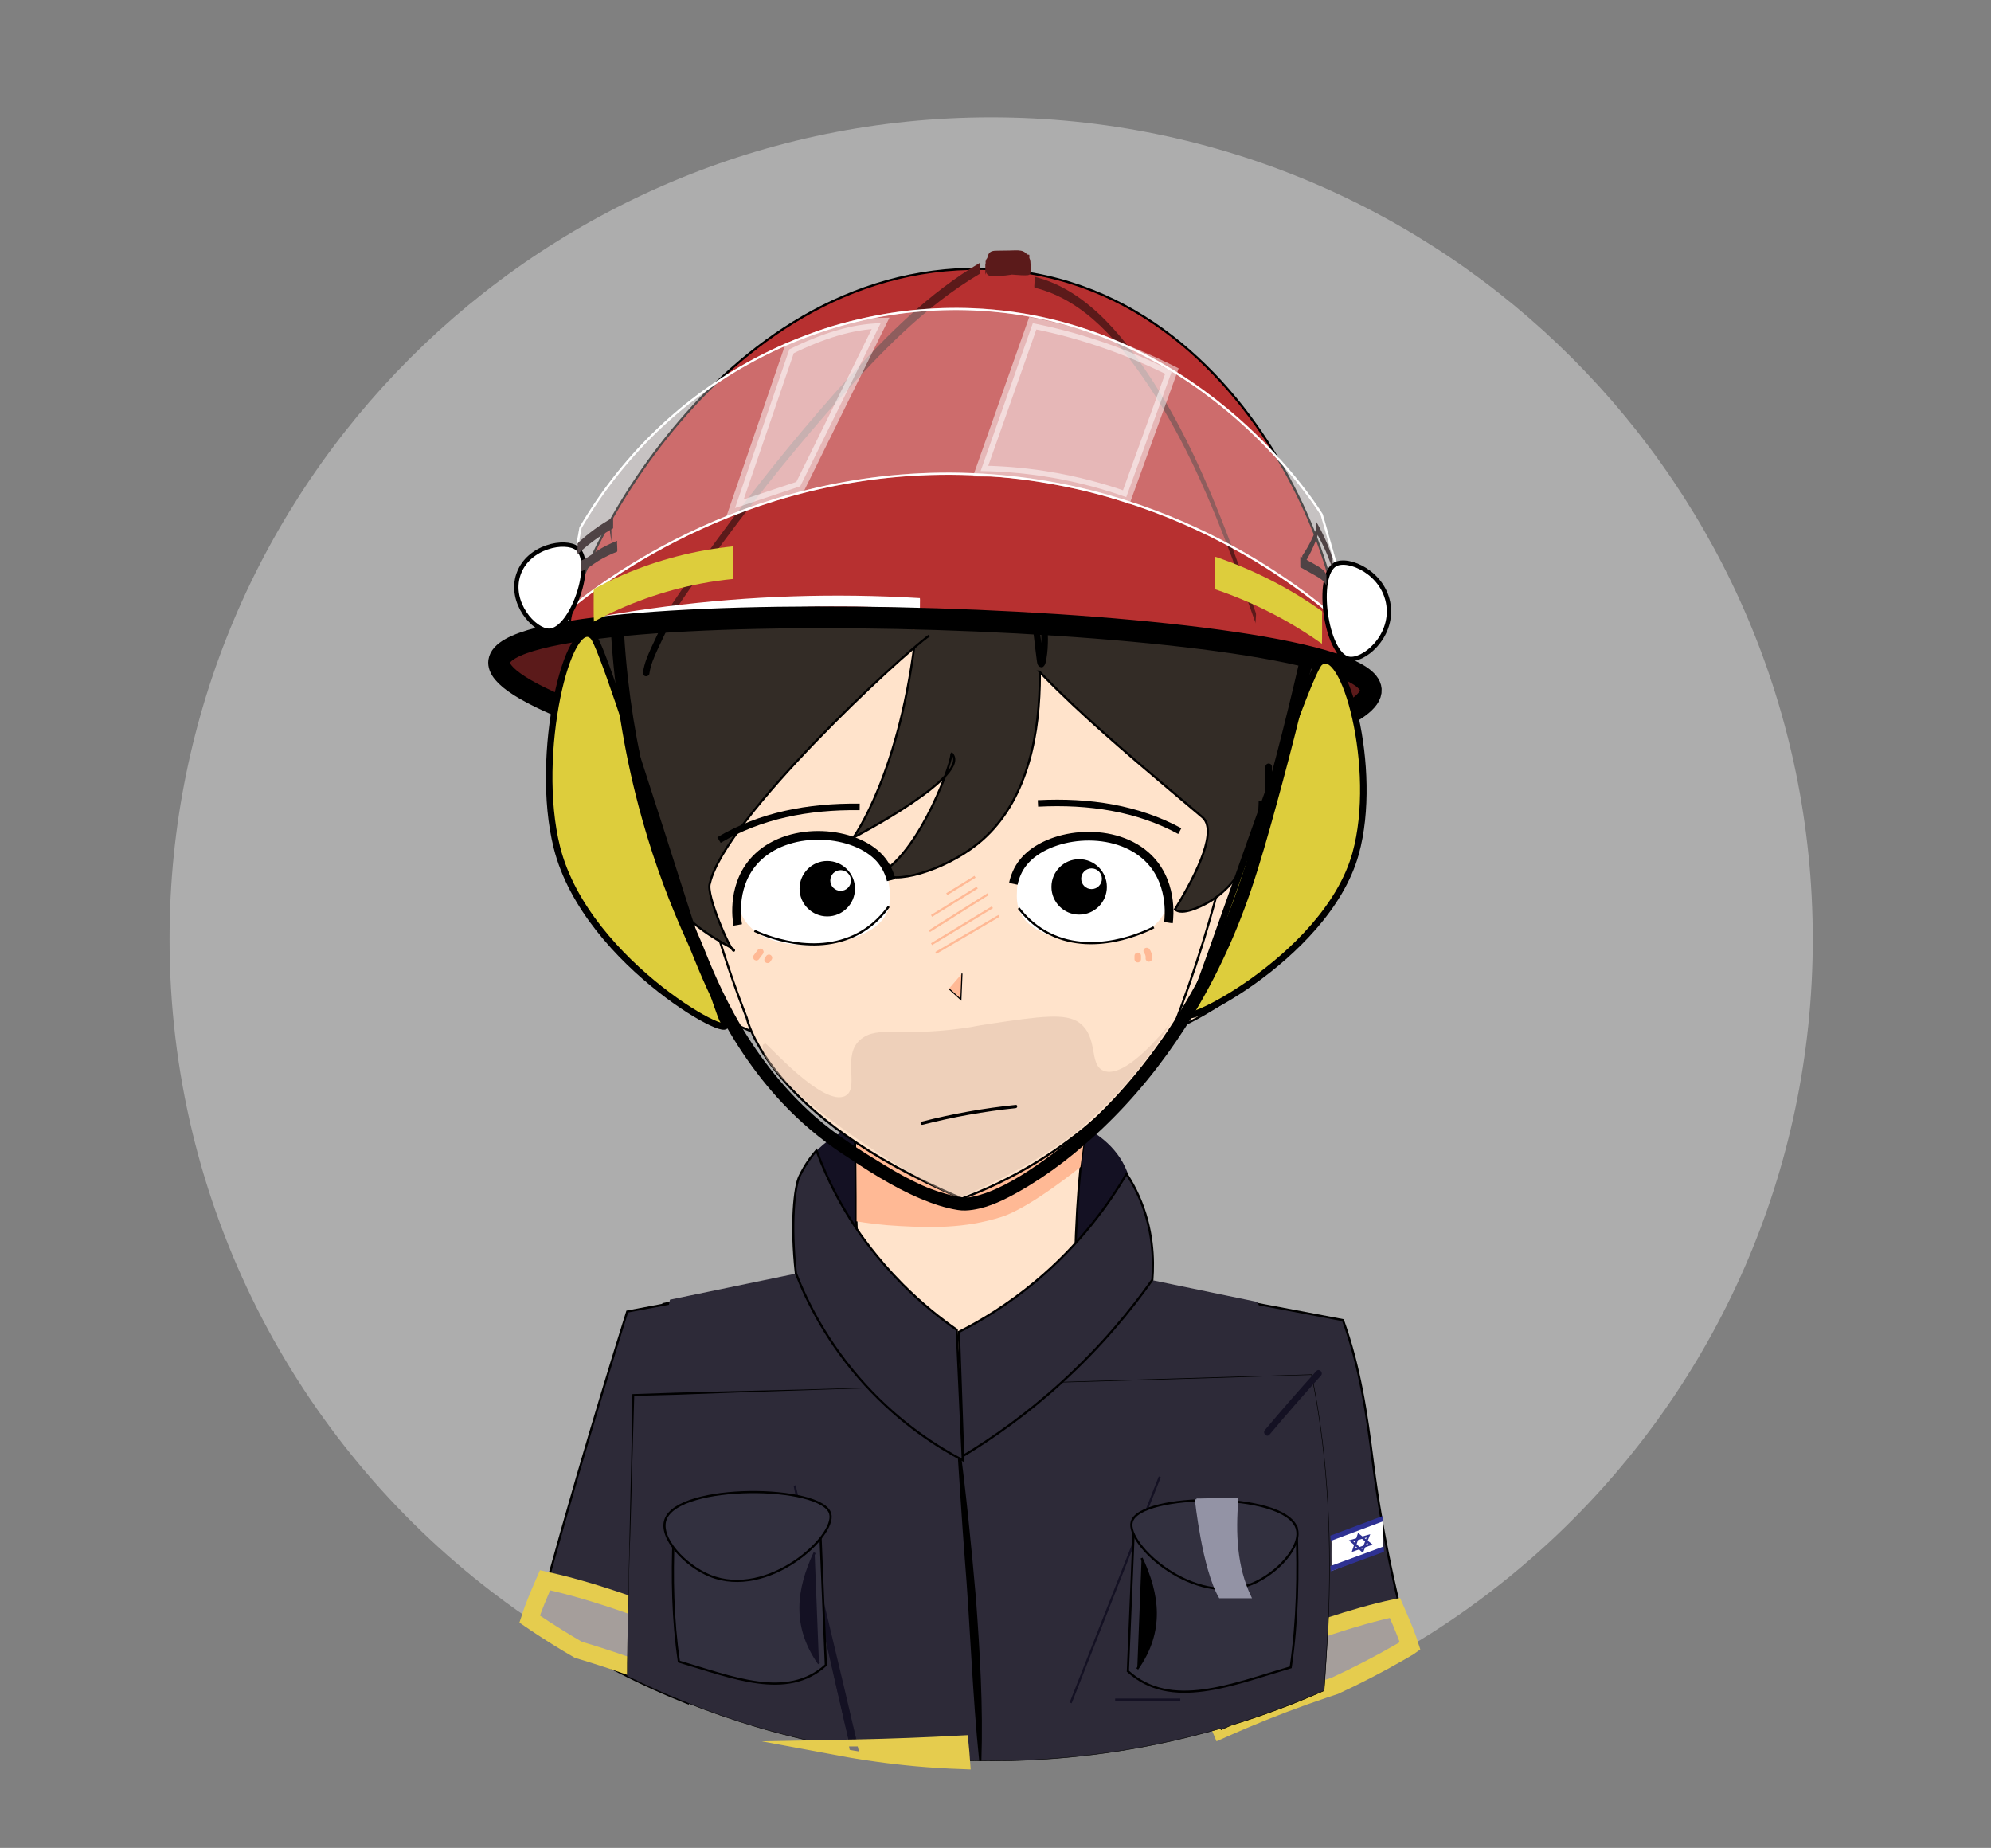 <?xml version="1.0" encoding="utf-8"?>
<!-- Generator: Adobe Illustrator 28.3.0, SVG Export Plug-In . SVG Version: 6.00 Build 0)  -->
<svg version="1.1" id="Layer_1" xmlns="http://www.w3.org/2000/svg" xmlns:xlink="http://www.w3.org/1999/xlink" x="0px" y="0px"
	 viewBox="0 0 916 850" style="enable-background:new 0 0 916 850;" xml:space="preserve">
<rect x="0" y="0" width="916" height="850" fill="#808080" stroke="none"/>
<style type="text/css">
	.st0{opacity:0.6;fill:#CCCCCC;}
	.st1{display:none;fill:#426646;}
	.st2{fill:#5B1A1A;stroke:#5B1A1A;stroke-miterlimit:10;}
	.st3{fill:none;stroke:#000000;stroke-miterlimit:10;}
	.st4{fill:#141123;stroke:#141123;stroke-miterlimit:10;}
	.st5{fill:#DA7A22;stroke:#000000;stroke-miterlimit:10;}
	.st6{fill:#FFE3CB;stroke:#000000;stroke-miterlimit:10;}
	.st7{fill:#FFB995;}
	.st8{fill:#332C26;stroke:#000000;stroke-miterlimit:10;}
	.st9{opacity:0.44;fill:#D8B8A3;}
	.st10{fill:#332C26;}
	.st11{fill:#964420;}
	.st12{fill:none;stroke:#FFB995;stroke-miterlimit:10;}
	.st13{fill:#FFB995;stroke:#000000;stroke-width:0.5;stroke-miterlimit:10;}
	.st14{fill:#2D2A38;stroke:#000000;stroke-miterlimit:10;}
	.st15{fill:#A59E9B;stroke:#E5CC4E;stroke-width:8;stroke-miterlimit:10;}
	.st16{fill:#2D2A38;}
	.st17{fill:#FFFFFF;stroke:#000000;stroke-miterlimit:10;}
	.st18{fill:#141123;}
	.st19{fill:none;stroke:#141123;stroke-miterlimit:10;}
	.st20{fill:#32303F;stroke:#000000;stroke-miterlimit:10;}
	.st21{fill:#9393A5;stroke:#9393A5;stroke-miterlimit:10;}
	.st22{stroke:#000000;stroke-miterlimit:10;}
	.st23{fill:#7A767A;stroke:#7A767A;stroke-miterlimit:10;}
	.st24{fill:#FFFFFF;}
	.st25{fill:#2E3192;}
	.st26{fill:none;stroke:#2E3192;stroke-miterlimit:10;}
	.st27{fill:#B73030;stroke:#000000;stroke-miterlimit:10;}
	.st28{fill:#5B1A1A;}
	.st29{fill:none;stroke:#000000;stroke-width:10;stroke-miterlimit:10;}
	.st30{opacity:0.31;fill:#FFF3F3;stroke:#FFFFFF;stroke-miterlimit:10;}
	.st31{fill:none;stroke:#FFFFFF;stroke-miterlimit:10;}
	.st32{opacity:0.51;fill:#FFFFFF;stroke:#FFFFFF;stroke-width:5;stroke-miterlimit:10;}
	.st33{fill:#FFFFFF;stroke:#000000;stroke-width:2;stroke-miterlimit:10;}
	.st34{fill:#4F4345;}
	.st35{fill:#DDCD3C;}
	.st36{fill:#DDCD3C;stroke:#000000;stroke-width:3;stroke-miterlimit:10;}
	.st37{fill:none;stroke:#000000;stroke-width:4;stroke-miterlimit:10;}
	.st38{fill:none;stroke:#000000;stroke-width:3;stroke-miterlimit:10;}
</style>
<path class="st0" d="M834,432c0,107.49-44.87,204.49-116.88,273.28c-0.3,0.3-0.6,0.59-0.9,0.86c-0.02,0.03-0.03,0.04-0.05,0.05
	c-1.41,1.34-2.83,2.67-4.26,3.98c-0.34,0.32-0.68,0.63-1.02,0.93c-0.04,0.04-0.08,0.08-0.12,0.11c-3.54,3.24-7.15,6.41-10.81,9.5
	c-1.57,1.33-3.16,2.65-4.75,3.95c-0.03,0.03-0.06,0.06-0.09,0.07v0.01c-2.92,2.39-5.88,4.74-8.87,7.04
	c-0.16,0.13-0.33,0.25-0.49,0.37c-0.24,0.2-0.49,0.39-0.74,0.57c-1.85,1.42-3.72,2.81-5.59,4.19c-0.77,0.56-1.53,1.12-2.3,1.67
	c-0.23,0.17-0.47,0.34-0.7,0.51c-0.27,0.19-0.54,0.39-0.8,0.57c-0.23,0.18-0.45,0.34-0.68,0.5c-0.39,0.28-0.78,0.55-1.17,0.82
	c-0.11,0.08-0.23,0.17-0.34,0.25c-0.15,0.1-0.3,0.21-0.46,0.31c-0.42,0.31-0.85,0.61-1.29,0.91c-1.28,0.89-2.57,1.78-3.86,2.65
	c-1.53,1.04-3.07,2.07-4.62,3.07c-0.1,0.06-0.2,0.13-0.3,0.19c-0.09,0.06-0.17,0.11-0.26,0.17c-0.55,0.37-1.1,0.73-1.65,1.08
	c-0.53,0.35-1.06,0.7-1.59,1.04c-0.02,0.01-0.03,0.02-0.05,0.03c-0.22,0.14-0.43,0.28-0.65,0.42c-2.34,1.49-4.69,2.95-7.06,4.38
	c-0.2,0.12-0.41,0.25-0.61,0.37h-0.01c-0.75,0.45-1.5,0.9-2.25,1.34c-0.08,0.06-0.16,0.1-0.25,0.15c-1.4,0.84-2.8,1.66-4.22,2.47
	c-0.22,0.12-0.43,0.25-0.65,0.37c-4.44,2.56-8.94,5.02-13.51,7.38c-1.63,0.86-3.28,1.69-4.93,2.51c-0.25,0.14-0.51,0.26-0.76,0.39
	c-0.08,0.04-0.17,0.09-0.25,0.12c-0.38,0.2-0.76,0.39-1.14,0.57h-0.01c-0.23,0.12-0.45,0.23-0.68,0.35
	c-0.32,0.16-0.63,0.31-0.95,0.47c-2.43,1.19-4.87,2.34-7.33,3.48c-1.06,0.48-2.13,0.97-3.2,1.45c-0.55,0.25-1.09,0.49-1.63,0.73
	c-0.03,0.01-0.05,0.02-0.08,0.04c-0.31,0.13-0.62,0.27-0.92,0.41c-2.32,1.02-4.66,2.02-6.99,2.98c-2.3,0.97-4.6,1.9-6.91,2.82
	c-3.45,1.36-6.93,2.67-10.44,3.93c-3.59,1.29-7.21,2.53-10.85,3.71c-0.27,0.09-0.54,0.17-0.81,0.26c-1.98,0.64-3.98,1.27-5.98,1.88
	c-1.58,0.48-3.16,0.95-4.74,1.41c-17.76,5.15-36.06,9.03-54.79,11.55c-1.35,0.18-2.69,0.35-4.04,0.51h-0.01
	c-2.59,0.33-5.19,0.62-7.8,0.89h-0.01c-1,0.1-1.97,0.2-2.97,0.29h-0.01c-0.09,0.01-0.18,0.02-0.27,0.02
	c-0.56,0.06-1.11,0.12-1.67,0.17c-1.39,0.12-2.79,0.23-4.19,0.34c-0.57,0.05-1.13,0.09-1.7,0.13c-1.91,0.15-3.82,0.27-5.73,0.38
	c-0.14,0.01-0.27,0.02-0.41,0.02c-0.64,0.04-1.28,0.08-1.91,0.11c-2.87,0.15-5.75,0.27-8.64,0.35c-1.44,0.05-2.88,0.08-4.32,0.1
	c-2.35,0.05-4.71,0.07-7.08,0.07c-0.52,0-1.03,0-1.55-0.01c-1.15,0-2.3-0.01-3.44-0.03c-2.92-0.03-5.83-0.11-8.73-0.21
	c-7.01-0.25-13.97-0.69-20.88-1.31c-0.84-0.08-1.67-0.16-2.51-0.25h-0.01c-0.35-0.03-0.7-0.06-1.05-0.1
	c-0.64-0.06-1.28-0.13-1.92-0.2h-0.01c-0.46-0.05-0.92-0.1-1.38-0.15c-0.96-0.1-1.91-0.21-2.86-0.33c-1.19-0.14-2.38-0.28-3.57-0.43
	c-0.16-0.02-0.32-0.04-0.48-0.06c-1.03-0.13-2.05-0.27-3.07-0.41c-0.09-0.01-0.19-0.02-0.28-0.04c-2.09-0.28-4.17-0.58-6.25-0.9
	c-0.01,0.01-0.02,0-0.03-0.01c-0.98-0.15-1.95-0.3-2.92-0.47c-0.18-0.02-0.36-0.05-0.54-0.08c-1.02-0.16-2.04-0.33-3.05-0.51
	c-0.04,0-0.08-0.01-0.12-0.02c-0.54-0.09-1.07-0.18-1.61-0.28c-3.85-0.67-7.68-1.41-11.48-2.21c-9.44-1.97-18.75-4.29-27.92-6.96
	c-1.56-0.45-3.11-0.91-4.66-1.39c-1.72-0.52-3.43-1.06-5.13-1.61c-2.06-0.65-4.1-1.33-6.14-2.02c-0.21-0.07-0.42-0.14-0.63-0.21
	h-0.02c-1.45-0.49-2.89-1-4.32-1.51c-0.36-0.13-0.72-0.26-1.08-0.39c-0.52-0.19-1.04-0.37-1.55-0.57c-0.06-0.02-0.12-0.04-0.18-0.07
	c-1.73-0.61-3.44-1.25-5.16-1.9c-0.02-0.01-0.03-0.01-0.05-0.02c-1.62-0.62-3.24-1.25-4.85-1.9c-0.4-0.15-0.8-0.31-1.2-0.47
	c-2.09-0.84-4.17-1.69-6.23-2.56h-0.02c-0.06-0.03-0.13-0.05-0.19-0.08c-1.14-0.48-2.27-0.97-3.41-1.46
	c-1.71-0.74-3.42-1.5-5.12-2.27c-3.99-1.81-7.95-3.68-11.87-5.63c-3.82-1.89-7.61-3.85-11.36-5.87c-2.84-1.53-5.66-3.09-8.44-4.69
	c-0.01-0.01-0.03-0.01-0.04-0.02c-0.23-0.12-0.43-0.24-0.64-0.36c-0.19-0.1-0.36-0.21-0.54-0.32c-0.49-0.28-0.98-0.57-1.47-0.86
	c-3.22-1.87-6.41-3.79-9.57-5.75c-0.07-0.05-0.15-0.09-0.22-0.14c-3.25-2.03-6.47-4.1-9.65-6.23c-0.98-0.65-1.96-1.3-2.93-1.97
	c-3.88-2.63-7.7-5.33-11.47-8.11c-1.96-1.45-3.91-2.91-5.85-4.4C136.16,663.18,78,554.37,78,432C78,223.24,247.24,54,456,54
	S834,223.24,834,432z"/>
<path class="st1" d="M443.81,882.44c3.73,59.65,34.8,136.7,34.8,136.7s11.18,55.92,123.03,103.15
	c19.11-7.03,78.89-31.74,120.55-96.94c26.1-67.11,38.96-130.11,37.28-150.38c-11.21-70.41-67.41-161.74-152.86-164.05
	C516.85,708.51,453.29,805.88,443.81,882.44z"/>
<g>
	<path class="st2" d="M608.19,332.72c11.18-4.77,19.91-10.17,19.5-15.5c-2.72-34.93-396.25-47.08-401-13
		c-0.89,6.39,11.81,15.03,42.5,26.5"/>
	<path class="st3" d="M817.75,98.11L817.75,98.11L817.75,98.11z"/>
	<path class="st4" d="M517,567.83c5.63-10.72,4.65-24.65-2.17-35c-25.15-38.17-129.98-28.17-143.48,4
		c-6.56,15.64,9.72,33.54,11.96,36C415.93,608.7,499.57,601.02,517,567.83z"/>
	<path class="st5" d="M305.22,599.83c0.02,23.74,4.66,54.68,25,80c57.6,71.69,210.27,59.93,245-7c5.83-11.24,13.22-33.46,2-71
		c-27.67-7-55.33-14-83-21c-28.46-1.23-61.5-0.83-98,3C362.03,587.41,305.22,599.83,305.22,599.83z"/>
	<path class="st6" d="M502.58,491.3c2.63,23.55-6,13-8,90c-2.94,9.27-8.97,25.81-22,43c-10.02,13.22-18.65,24.6-30,25
		c-18.93,0.66-33.56-29.65-40-43c-13.52-28-6-64-11-106C412.62,474.06,460.26,467.4,502.58,491.3z"/>
	<g>
		<path class="st7" d="M394.08,499.8c11.99-6.42,36.45-17.3,68.33-16.11c16.83,0.63,30.72,4.43,40.67,8.11c-2,15-4,30-6,45
			c0,0-23.03,18.75-36.31,22.96c-17.24,5.47-32.91,4.91-46.59,4.21c-8.43-0.43-15.37-1.39-20.1-2.18V499.8z"/>
	</g>
	<path class="st8" d="M591.58,382.3c5.54-8.08,19.24-30.37,20-60.38c1.13-44.78-26.96-90.63-65.69-110.21
		c-46.13-23.34-120.47-19.35-100.31-20.41c19-1,27.61-47.69,26-49c-1.54-1.25-23.69,27.21-41,42
		c-73.17,12.33-94.04,14.23-94.42,12.38c-0.32-1.56,13.26-9.33,24-5c9.81,3.96,13.53,16.5,28.93,20.49c0.22,0.06,0.39,0.1,0.49,0.12
		c-11.66-5.32-27.47-9.8-45-7c-37.09,5.91-68.24,42.16-77,91c1.39,26.89,8.7,77.86,47,115C391.25,485.66,541.42,455.47,591.58,382.3
		z"/>
	<path class="st6" d="M289.58,373.3c-10.38,4.58-10.06,25.47-10,28c1.09,43.16,55.54,68.45,59,70c12.05,5.4,24.6,11.04,30,6
		c10.43-9.73-12.72-52.96-40-81C319.18,386.64,301.21,368.17,289.58,373.3z"/>
	<path class="st6" d="M593,373.74c10.38,4.58,10.06,25.47,10,28c-1.09,43.16-55.54,68.45-59,70c-12.05,5.4-24.6,11.04-30,6
		c-10.43-9.73,12.72-52.96,40-81C563.4,387.08,581.37,368.61,593,373.74z"/>
	<path class="st6" d="M315.58,358.3c3,48,28,110,28,110s9,45,99,83c15.38-5.65,63.48-25.54,97-78c21-54,31.35-104.69,30-121
		c-9.02-56.66-54.24-130.14-123-132C374.35,218.35,323.21,296.7,315.58,358.3z"/>
	<path class="st9" d="M538.61,470.48c-0.16-0.01-20.35,26.64-31,22c-6.78-2.95-2.09-15.3-11-22c-6.19-4.65-18.04-3-41.5,0.5
		c-7.61,1.14-6.5,1.24-12,2c-29.43,4.06-39.16-1.29-47,5c-9.09,7.29-0.58,22.25-7,26c-10,5.85-36.32-24.26-37-24
		c-0.51,0.19-1.11,0.38-1.19,0.89c-2.69,17.72,89,74.44,91.69,69.61c0,0,41-17,61-37.25C520.29,498.06,531.42,482.46,538.61,470.48z
		"/>
	<path class="st8" d="M421.58,289.3c-7,66-29,96-29,96s56-29,45-39c1.76,1.49-14,45-32,55c4.73,6.17,28.68-0.81,44-13
		c43.35-34.5,25.69-117.12,23-129"/>
	<path class="st8" d="M452.58,275.3c14.01,28.85,62.09,68.06,100.58,100.55c6.89,5.82-1.42,24.24-12.58,42.45
		c3.27,3.09,12.2-1.57,14.1-2.56c14.74-7.68,24.59-25.25,24.9-47.44"/>
	<path class="st3" d="M315.58,408.18"/>
	<path class="st10" d="M580.58,362.3c16.73-14.19-7.66-108.46-76-144c-65.01-33.81-154.86-6.63-191,51
		c-20.8,33.16-27.38,81.62-11,92c28.84,18.27,125.02-83.91,136.5-72.5c4.98,4.95-11.12,26.16-4.5,32.5
		c7.01,6.71,25.92-16.2,49.5-12.5c23.3,3.66,24.19,29.06,59,46C552.58,359.42,572.53,369.13,580.58,362.3z"/>
	<g>
		<g>
			<path class="st11" d="M421.96,288.43c0.78-3.65,1.16-7.39,1.13-11.12c-0.01-1.07-1.29-1.96-2.26-1.3
				c-3.41,2.35-6.52,5.1-9.24,8.23c-0.53,0.61-0.6,1.52,0,2.12c0.54,0.54,1.59,0.61,2.12,0c2.55-2.93,5.44-5.55,8.63-7.76
				c-0.75-0.43-1.5-0.86-2.26-1.3c0.04,3.47-0.3,6.93-1.02,10.33c-0.17,0.79,0.23,1.62,1.05,1.85
				C420.86,289.69,421.79,289.23,421.96,288.43L421.96,288.43z"/>
		</g>
	</g>
	<g>
		<g>
			<path d="M479.02,303.9c0.38,0.04,1.05,0.54,1.12,0.59c0.02,0.01,0.09,0.37,0.07,0.15c-0.02-0.19-0.1-0.39-0.14-0.58
				c-0.16-0.76-0.17-1.05-0.26-1.76c-0.28-2.33-0.51-4.67-0.79-7.01c-0.92-7.81-2.12-15.58-3.59-23.3
				c-0.67-3.51-1.39-7.02-2.17-10.51c-0.91,0.39-1.83,0.77-2.74,1.16c4.15,6.98,6.96,14.7,8.04,22.76
				c0.58,4.34,0.71,8.76,0.39,13.12c-0.1,1.42-0.25,2.85-0.53,4.25c-0.1,0.47-0.21,0.94-0.35,1.4c-0.1,0.32-0.1,0.12-0.06,0.19
				c-0.02,0.05-0.05,0.1-0.08,0.14c0.16-0.27,0.39-0.44,0.7-0.54c-1.9,0.33-1.09,3.23,0.8,2.89c1.53-0.27,1.81-2.79,2.02-3.96
				c0.52-3.01,0.68-6.08,0.67-9.12c-0.03-7.98-1.44-15.95-4.42-23.36c-1.29-3.21-2.82-6.31-4.58-9.28
				c-0.89-1.49-3.11-0.49-2.74,1.16c1.69,7.58,3.12,15.21,4.29,22.89c0.93,6.14,1.48,12.32,2.32,18.47c0.19,1.35,0.34,3.1,2.04,3.27
				C480.94,307.09,480.93,304.09,479.02,303.9z"/>
		</g>
	</g>
	<g>
		<g>
			<path d="M585.18,363.24c0-3.52,0-7.03,0-10.55c0-0.81-0.69-1.5-1.5-1.5c-0.81,0-1.5,0.69-1.5,1.5c0,3.52,0,7.03,0,10.55
				c0,0.81,0.69,1.5,1.5,1.5C584.49,364.74,585.18,364.05,585.18,363.24L585.18,363.24z"/>
		</g>
	</g>
	<g>
		<g>
			<path class="st11" d="M354.38,208.46c9.05-0.66,18.17-0.34,27.14,1.02c1.89,0.29,2.7-2.6,0.8-2.89
				c-9.25-1.4-18.6-1.81-27.94-1.13C352.47,205.6,352.46,208.6,354.38,208.46L354.38,208.46z"/>
		</g>
	</g>
	<g>
		<g>
			<path class="st11" d="M463.15,249.59c-1.68-3.47-4.81-6.12-8.44-7.34c-0.74-0.25-1.67,0.29-1.85,1.05
				c-0.19,0.83,0.25,1.58,1.05,1.85c0.2,0.07,0.4,0.14,0.59,0.21c0.16,0.06,0.2,0.06,0.01,0c0.1,0.03,0.22,0.09,0.31,0.14
				c0.38,0.18,0.76,0.37,1.12,0.58c0.35,0.2,0.68,0.42,1.01,0.66c0.08,0.06,0.15,0.11,0.23,0.17c0.31,0.23-0.24-0.2,0.06,0.05
				c0.16,0.13,0.32,0.27,0.48,0.41c0.3,0.27,0.59,0.55,0.86,0.84c0.14,0.15,0.28,0.31,0.42,0.47c0.06,0.07,0.12,0.15,0.18,0.22
				c0.04,0.05,0.3,0.33,0.05,0.06c0.55,0.59,0.96,1.43,1.31,2.15c0.34,0.71,1.41,0.95,2.05,0.54
				C463.33,251.17,463.51,250.35,463.15,249.59L463.15,249.59z"/>
		</g>
	</g>
	<g>
		<g>
			<path class="st11" d="M545.33,249.29c8.24,14.54,15.54,29.59,21.83,45.07c0.72,1.77,3.62,0.99,2.89-0.8
				c-6.38-15.72-13.76-31.02-22.13-45.79C546.97,246.1,544.37,247.61,545.33,249.29L545.33,249.29z"/>
		</g>
	</g>
	<g>
		<g>
			<path d="M298.75,309.97c0.55-4.03,2.17-7.72,3.86-11.38c1.77-3.84,3.6-7.66,5.48-11.45c3.72-7.51,7.64-14.92,11.75-22.23
				c0.95-1.68-1.64-3.2-2.59-1.51c-4.19,7.44-8.18,15-11.97,22.66c-1.87,3.79-3.7,7.61-5.47,11.46c-1.72,3.74-3.4,7.55-3.96,11.67
				c-0.11,0.81,0.2,1.6,1.05,1.85C297.6,311.21,298.64,310.77,298.75,309.97L298.75,309.97z"/>
		</g>
	</g>
	<path class="st12" d="M291.58,387.3c-1.18,3.76-3.06,11.56-1,21c1.38,6.34,4.03,11.08,6,14"/>
	<path class="st12" d="M592.68,386.13c1.18,3.76,3.06,11.56,1,21c-1.38,6.34-4.03,11.08-6,14"/>
	<line class="st12" x1="448.58" y1="403.3" x2="435.58" y2="411.3"/>
	<line class="st12" x1="449.58" y1="408.3" x2="428.58" y2="421.3"/>
	<line class="st12" x1="454.58" y1="411.3" x2="427.58" y2="428.3"/>
	<line class="st12" x1="456.58" y1="417.3" x2="428.58" y2="434.3"/>
	<line class="st12" x1="459.58" y1="421.3" x2="430.58" y2="438.3"/>
	<path class="st13" d="M442.58,447.8c-0.17,4-0.33,8-0.5,12c-1.83-1.67-3.67-3.33-5.5-5"/>
	<g>
		<g>
			<path class="st7" d="M348.51,437.09c-0.61,0.82-1.22,1.63-1.83,2.45c-0.11,0.17-0.17,0.36-0.18,0.56c-0.04,0.2-0.04,0.4,0.03,0.6
				c0.1,0.35,0.36,0.73,0.69,0.9c0.35,0.18,0.77,0.28,1.16,0.15c0.12-0.05,0.24-0.1,0.36-0.15c0.23-0.13,0.4-0.31,0.54-0.54
				c0.61-0.82,1.22-1.63,1.83-2.45c0.11-0.17,0.17-0.36,0.18-0.56c0.04-0.2,0.04-0.4-0.03-0.6c-0.1-0.35-0.36-0.72-0.69-0.9
				c-0.35-0.18-0.77-0.28-1.16-0.15c-0.12,0.05-0.24,0.1-0.36,0.15C348.82,436.69,348.64,436.86,348.51,437.09L348.51,437.09z"/>
		</g>
	</g>
	<g>
		<g>
			<path class="st7" d="M352.46,439.82c-0.2,0.31-0.41,0.61-0.61,0.92c-0.11,0.17-0.17,0.36-0.18,0.56c-0.04,0.2-0.04,0.4,0.03,0.6
				c0.05,0.2,0.14,0.37,0.27,0.51c0.11,0.16,0.25,0.29,0.42,0.39c0.12,0.05,0.24,0.1,0.36,0.15c0.27,0.07,0.53,0.07,0.8,0
				c0.12-0.05,0.24-0.1,0.36-0.15c0.23-0.13,0.4-0.31,0.54-0.54c0.2-0.31,0.41-0.61,0.61-0.92c0.11-0.17,0.17-0.36,0.18-0.56
				c0.04-0.2,0.04-0.4-0.03-0.6c-0.05-0.2-0.14-0.37-0.27-0.51c-0.11-0.16-0.25-0.29-0.42-0.39c-0.12-0.05-0.24-0.1-0.36-0.15
				c-0.27-0.07-0.53-0.07-0.8,0c-0.12,0.05-0.24,0.1-0.36,0.15C352.77,439.42,352.59,439.6,352.46,439.82L352.46,439.82z"/>
		</g>
	</g>
	<g>
		<g>
			<path class="st7" d="M521.95,439.67c0,0.51,0,1.02,0,1.53c-0.01,0.21,0.04,0.4,0.13,0.58c0.06,0.19,0.16,0.35,0.31,0.48
				c0.14,0.15,0.3,0.25,0.48,0.31c0.18,0.09,0.37,0.14,0.58,0.13c0.13-0.02,0.27-0.04,0.4-0.05c0.25-0.07,0.47-0.2,0.66-0.39
				c0.27-0.29,0.44-0.65,0.44-1.06c0-0.51,0-1.02,0-1.53c0.01-0.21-0.04-0.4-0.13-0.58c-0.06-0.19-0.16-0.35-0.31-0.48
				c-0.14-0.15-0.3-0.25-0.48-0.31c-0.18-0.09-0.37-0.14-0.58-0.13c-0.13,0.02-0.27,0.04-0.4,0.05c-0.25,0.07-0.47,0.2-0.66,0.39
				C522.12,438.91,521.95,439.27,521.95,439.67L521.95,439.67z"/>
		</g>
	</g>
	<g>
		<g>
			<path class="st7" d="M526.5,438.48c0.01,0.01,0.02,0.03,0.04,0.04c-0.08-0.1-0.16-0.2-0.23-0.3c0.24,0.32,0.44,0.66,0.6,1.03
				c-0.05-0.12-0.1-0.24-0.15-0.36c0.17,0.4,0.28,0.82,0.34,1.26c-0.02-0.13-0.04-0.27-0.05-0.4c0.05,0.38,0.05,0.76,0.01,1.13
				c-0.04,0.36,0.2,0.82,0.44,1.06c0.26,0.26,0.69,0.46,1.06,0.44c0.39-0.02,0.79-0.14,1.06-0.44c0.08-0.1,0.16-0.2,0.23-0.3
				c0.14-0.23,0.2-0.49,0.2-0.76c0.08-0.75,0-1.53-0.21-2.25c-0.12-0.4-0.28-0.8-0.47-1.18c-0.2-0.4-0.47-0.74-0.74-1.09
				c-0.22-0.28-0.72-0.44-1.06-0.44c-0.37,0-0.81,0.16-1.06,0.44c-0.26,0.29-0.46,0.66-0.44,1.06c0.02,0.13,0.04,0.27,0.05,0.4
				C526.18,438.08,526.31,438.3,526.5,438.48L526.5,438.48z"/>
		</g>
	</g>
	<path class="st8" d="M427.58,292.3c-12.82,8.94-94,84-101,114c-2,5,9.6,31.37,11,31c0.08-0.02,0.11-0.11,0.12-0.15
		c0.66-2.62-54.89-18.44-44.12-91.85"/>
	<path class="st14" d="M648.53,757.34c-1.4,0.84-2.8,1.66-4.22,2.47c-0.22,0.12-0.43,0.25-0.65,0.37
		c-4.44,2.56-8.94,5.02-13.51,7.38c-1.63,0.86-3.28,1.69-4.93,2.51c-0.25,0.14-0.51,0.26-0.76,0.39c-0.08,0.04-0.17,0.09-0.25,0.12
		c-0.38,0.2-0.76,0.39-1.14,0.57h-0.01c-0.23,0.12-0.45,0.23-0.68,0.35c-0.32,0.16-0.63,0.31-0.95,0.47
		c-2.43,1.19-4.87,2.34-7.33,3.48c-1.06,0.48-2.13,0.97-3.2,1.45c-0.55,0.25-1.09,0.49-1.63,0.73c-0.03,0.01-0.05,0.02-0.08,0.04
		c-0.31,0.13-0.62,0.27-0.92,0.41c-2.32,1.02-4.66,2.02-6.99,2.98c-2.3,0.97-4.6,1.9-6.91,2.82c-3.45,1.36-6.93,2.67-10.44,3.93
		c-3.59,1.29-7.21,2.53-10.85,3.71c-0.27,0.09-0.54,0.17-0.81,0.26c-0.05-0.21-0.09-0.42-0.14-0.63c-1.22-5.57-2.42-11.13-3.6-16.7
		c-0.69-3.25-1.37-6.49-2.04-9.73c-2.23-10.74-4.37-21.47-6.42-32.2v-0.01c-0.11-0.6-0.22-1.18-0.34-1.78
		c-1.7-9.01-3.34-18.01-4.89-27.02c-0.33-1.92-0.66-3.84-0.98-5.76c-0.1-0.55-0.19-1.1-0.28-1.65l-1.77-6.16l-0.1-0.36l-6.55-22.82
		l-9.36-32.63l-11-38.32l-1.94-6.76c2.02,0.38,4.05,0.77,6.07,1.15c4.13,0.78,8.27,1.57,12.4,2.35h0.01
		c12.55,2.38,25.08,4.75,37.62,7.13c12.97,2.46,25.94,4.91,38.9,7.37c7.76,21.45,10.98,43.27,13.72,65.05
		c1.12,8.92,2.46,17.75,3.99,26.5c3.25,18.65,7.36,36.93,12.01,54.86v0.01C647.89,754.89,648.21,756.12,648.53,757.34z"/>
	<path class="st14" d="M383.58,585.3l-0.04,0.1l-3.32,8.29l-4.74,11.87l-13.6,34l-12.05,30.11l-6.25,15.63
		c-0.1,0.36-0.2,0.72-0.3,1.08c-0.51,1.87-1.03,3.74-1.54,5.61c-1.38,5-2.75,10-4.13,15c-1.79,6.51-3.59,13.02-5.38,19.53
		c-2.31,8.39-4.62,16.79-6.93,25.18c-1.4,5.08-2.8,10.16-4.19,15.24c-0.97,3.52-1.94,7.04-2.91,10.56
		c-0.55,1.98-1.09,3.96-1.63,5.94c-0.4-0.15-0.8-0.31-1.2-0.47c-2.09-0.84-4.17-1.69-6.23-2.56h-0.02
		c-0.06-0.03-0.13-0.05-0.19-0.08c-1.14-0.48-2.27-0.97-3.41-1.46c-1.71-0.74-3.42-1.5-5.12-2.27c-3.99-1.81-7.95-3.68-11.87-5.63
		c-3.82-1.89-7.61-3.85-11.36-5.87c-2.84-1.53-5.66-3.09-8.44-4.69c-0.01-0.01-0.03-0.01-0.04-0.02c-0.23-0.12-0.43-0.24-0.64-0.36
		c-0.19-0.1-0.36-0.21-0.54-0.32c-0.49-0.28-0.98-0.57-1.47-0.86c-3.22-1.87-6.41-3.79-9.57-5.75c-0.07-0.05-0.15-0.09-0.22-0.14
		c-3.25-2.03-6.47-4.1-9.65-6.23c1.77-6.5,3.56-13.03,5.38-19.57c4.39-15.85,8.92-31.8,13.6-47.86c7.5-25.76,15.18-51.1,23-76
		c5.55-1.05,11.09-2.1,16.64-3.15c0.87-0.17,1.74-0.33,2.62-0.5c19.8-3.75,39.6-7.5,59.41-11.26c1.04-0.19,2.09-0.39,3.13-0.59
		c3.7-0.71,7.39-1.4,11.09-2.1c0.01-0.01,0.02-0.01,0.03-0.01c0.02,0,0.04-0.01,0.06-0.01C382.23,585.56,382.91,585.43,383.58,585.3
		z"/>
	<path class="st15" d="M648.78,757.19c-0.08,0.06-0.16,0.1-0.25,0.15c-1.4,0.84-2.8,1.66-4.22,2.47c-0.22,0.12-0.43,0.25-0.65,0.37
		c-4.44,2.56-8.94,5.02-13.51,7.38c-1.63,0.86-3.28,1.69-4.93,2.51c-0.25,0.14-0.51,0.26-0.76,0.39c-0.08,0.04-0.17,0.09-0.25,0.12
		c-0.38,0.2-0.76,0.39-1.14,0.57h-0.01c-0.23,0.12-0.45,0.23-0.68,0.35c-0.32,0.16-0.63,0.31-0.95,0.47
		c-2.43,1.19-4.87,2.34-7.33,3.48c-1.62,0.51-3.24,1.05-4.86,1.61c-12.49,4.2-24.86,8.9-37.11,14.09c-1.95,0.81-3.9,1.65-5.84,2.51
		c-1.51,0.64-3.01,1.31-4.51,1.98c-0.08-0.19-0.16-0.38-0.23-0.57c-2.62-6.33-5.02-12.43-6.68-17.71c-0.83-2.61-1.46-5.01-1.86-7.15
		c4.54-1.88,9.04-3.71,13.48-5.49c9.97-4.01,19.66-7.75,28.93-11.12c5.35-1.94,10.56-3.75,15.61-5.41
		c11.14-3.67,21.47-6.61,30.74-8.58c2.15,4.89,4.21,9.69,5.81,14.05v0.01C648.02,754.88,648.43,756.06,648.78,757.19z"/>
	<path class="st15" d="M339.53,757.49c-0.71,3.82-2.19,8.51-4.1,13.65c-1.38,3.73-2.99,7.71-4.67,11.78
		c-4.17-1.86-8.36-3.67-12.56-5.42c-9.79-4.09-19.65-7.88-29.59-11.34c-7.48-2.62-15-5.05-22.57-7.31
		c-3.22-1.87-6.41-3.79-9.57-5.75c-0.07-0.05-0.15-0.09-0.22-0.14c-3.25-2.03-6.47-4.1-9.65-6.23c-0.98-0.65-1.96-1.3-2.93-1.97
		c1.66-5.28,4.32-11.51,7.1-17.87c0.4,0.09,0.8,0.17,1.21,0.27c11.04,2.42,23.56,6.17,37.1,10.86c6.84,2.38,13.95,5,21.26,7.81
		c4.9,1.87,9.89,3.83,14.96,5.87C329.98,753.57,334.73,755.51,339.53,757.49z"/>
	<path class="st16" d="M366.22,585.83l-58,12c-5.81,26.2,4.54,52.34,25,65c24.86,15.38,62.49,9.55,72-11
		C413.81,633.27,400.31,600.83,366.22,585.83z"/>
	<path class="st16" d="M520.66,586.91l58,12c8.39,26.94-3.43,54.66-25,65c-27.88,13.36-66.33-5.05-69.44-30.08
		C482.07,616.56,496.76,596.44,520.66,586.91z"/>
	<g>
		<path class="st16" d="M611.03,748.19c-0.43,9.62-1.04,19.25-1.79,28.87c-0.02,0.2-0.03,0.4-0.05,0.61
			c-0.31,0.13-0.62,0.27-0.92,0.41c-2.32,1.02-4.66,2.02-6.99,2.98c-2.3,0.97-4.6,1.9-6.91,2.82c-3.45,1.36-6.93,2.67-10.44,3.93
			c-3.59,1.29-7.21,2.53-10.85,3.71c-0.27,0.09-0.54,0.17-0.81,0.26c-1.98,0.64-3.98,1.27-5.98,1.88c-1.51,0.64-3.01,1.31-4.51,1.98
			c-0.08-0.19-0.16-0.38-0.23-0.57c-17.76,5.15-36.06,9.03-54.79,11.55c-1.35,0.18-2.69,0.35-4.04,0.51h-0.01
			c-2.59,0.33-5.19,0.62-7.8,0.89h-0.01c-1,0.1-1.97,0.2-2.97,0.29h-0.01c-0.09,0.01-0.18,0.02-0.27,0.02
			c-0.56,0.06-1.11,0.12-1.67,0.17c-1.39,0.12-2.79,0.23-4.19,0.34c-0.57,0.05-1.13,0.09-1.7,0.13c-1.91,0.15-3.82,0.27-5.73,0.38
			c-0.14,0.01-0.27,0.02-0.41,0.02c-0.64,0.04-1.28,0.08-1.91,0.11c-2.87,0.15-5.75,0.27-8.64,0.35c-1.44,0.05-2.88,0.08-4.32,0.1
			c-2.35,0.05-4.71,0.07-7.08,0.07c-0.52,0-1.03,0-1.55-0.01c-1.15,0-2.3-0.01-3.44-0.03c-2.92-0.03-5.83-0.11-8.73-0.21
			c-7.01-0.25-13.97-0.69-20.88-1.31c-0.84-0.08-1.67-0.16-2.51-0.25h-0.01c-0.35-0.03-0.7-0.06-1.05-0.1
			c-0.64-0.06-1.28-0.13-1.92-0.2h-0.01c-0.46-0.05-0.92-0.1-1.38-0.15c-0.96-0.1-1.91-0.21-2.86-0.33
			c-1.19-0.14-2.38-0.28-3.57-0.43c-0.16-0.02-0.32-0.04-0.48-0.06c-1.03-0.13-2.05-0.27-3.07-0.41c-0.09-0.01-0.19-0.02-0.28-0.04
			c-2.09-0.28-4.17-0.58-6.25-0.9c-0.01,0.01-0.02,0-0.03-0.01c-0.98-0.15-1.95-0.3-2.92-0.47c-0.18-0.02-0.36-0.05-0.54-0.08
			c-1.02-0.16-2.04-0.33-3.05-0.51c-0.04,0-0.08-0.01-0.12-0.02c-0.54-0.09-1.07-0.18-1.61-0.28c-3.85-0.67-7.68-1.41-11.48-2.21
			c-9.44-1.97-18.75-4.29-27.92-6.96c-1.56-0.45-3.11-0.91-4.66-1.39c-1.72-0.52-3.43-1.06-5.13-1.61c-2.06-0.65-4.1-1.33-6.14-2.02
			c-0.21-0.07-0.42-0.14-0.63-0.21h-0.02c-1.45-0.49-2.89-1-4.32-1.51c-0.36-0.13-0.72-0.26-1.08-0.39
			c-0.52-0.19-1.04-0.37-1.55-0.57c-0.06-0.02-0.12-0.04-0.18-0.07c-1.73-0.61-3.44-1.25-5.16-1.9c-0.02-0.01-0.03-0.01-0.05-0.02
			c-1.62-0.62-3.24-1.25-4.85-1.9c-0.4-0.15-0.8-0.31-1.2-0.47c-2.09-0.84-4.17-1.69-6.23-2.56h-0.02
			c-0.06-0.03-0.13-0.05-0.19-0.08c-1.14-0.48-2.27-0.97-3.41-1.46c-1.71-0.74-3.42-1.5-5.12-2.27c-3.99-1.81-7.95-3.68-11.87-5.63
			c0.03-1.61,0.06-3.22,0.08-4.81c0.15-9.62,0.31-19.04,0.47-28.14c0.76-42.46,1.61-78.18,2.29-96.34l19.24-0.58l2.77-0.08
			l48.5-1.46l37.47-1.13h0.01l8.35-0.25l8.35-0.25l5.64-0.17l19.65-0.59l0.67-0.02l20.88-0.63l5.02-0.15l16.63-0.5l4.02-0.12h0.01
			l47.22-1.42l43.19-1.3l3.93-0.11l20.49-0.62c0.17,0.83,0.34,1.66,0.5,2.49c0,0.02,0.01,0.04,0.01,0.07
			C611.38,672.65,612.67,710.42,611.03,748.19z"/>
		<g>
			<path d="M611.15,748.2c-0.07,0.1-1.72,29.58-1.91,29.58c-6.85,3.01-14.17,6.03-21.22,8.62c-7.14,2.7-14.4,5.1-21.69,7.37
				c0.06-0.02-4.51,1.98-4.5,1.97c0,0-0.11,0.05-0.11,0.05s-0.04-0.11-0.04-0.11s-0.23-0.57-0.23-0.57s0.14,0.07,0.14,0.07
				c-9.63,2.79-19.37,5.19-29.18,7.21c-61.22,12.52-124.91,9.78-184.49-7.96c-11.03-3.27-22.02-7.13-32.69-11.4
				c-8.51-3.35-18.38-7.94-26.73-11.98c0.24-36.13,1.99-92.8,2.44-129.38c0,0,0.01-0.4,0.01-0.4s0.41-0.02,0.41-0.02
				c26-0.99,52.01-1.43,78.02-2.08c49.57-1.44,182.79-5.43,234.03-6.98c0,0,0.1,0,0.1,0c0,0,0.02,0.1,0.02,0.1s0.5,2.49,0.5,2.49
				C611.39,671.95,612.83,710.32,611.15,748.2L611.15,748.2z M610.91,748.18c1.68-37.86,0.25-76.21-7.12-113.37
				c0,0-0.5-2.49-0.5-2.49s0.12,0.09,0.12,0.09c-83.39,2.86-210.53,5.9-292.53,9.17c0,0-19.5,0.52-19.5,0.52s0.42-0.41,0.42-0.41
				s-1.84,64.63-1.84,64.63c-0.82,18.63-0.88,45.72-1.35,64.65c0,0-0.04-0.07-0.04-0.07s10.24,4.84,10.24,4.84
				c10.06,4.69,20.92,8.94,31.42,12.7c64.42,22.76,134.94,27.5,202.12,13.72c9.85-2.02,19.61-4.43,29.27-7.23c0,0,0.04,0.1,0.04,0.1
				s0.23,0.56,0.23,0.56l-0.16-0.06c0-0.01,4.52-1.98,4.52-1.99c7.28-2.27,14.54-4.67,21.68-7.37c7.03-2.6,14.36-5.6,21.21-8.62
				C609.04,778.09,610.9,748.08,610.91,748.18L610.91,748.18z"/>
		</g>
	</g>
	<path class="st17" d="M469.58,625.3c-17.99,5.99-37.41,6.65-58,3c0.1-3.75,8,29,30,38C472.58,649.3,470.74,619.22,469.58,625.3z"/>
	<g>
		<path class="st18" d="M395.06,805.09c-0.18-0.02-0.36-0.05-0.54-0.08c-1.02-0.16-2.04-0.33-3.05-0.51
			c-0.02-0.11-0.05-0.22-0.08-0.33c-0.02-0.12-0.05-0.23-0.08-0.34c-4.09-17.17-8.08-34.94-11.99-53.17c0-0.01,0-0.01,0-0.02
			c-1.28-5.96-2.55-11.98-3.81-18.04c-0.94-4.5-1.87-9.02-2.8-13.57v-0.01c-0.36-1.78-0.73-3.56-1.09-5.35
			c-0.15-0.72-0.29-1.44-0.44-2.17c-0.25-1.24-0.5-2.48-0.75-3.73c-1.31-6.52-2.61-13.08-3.91-19.68c-0.31-1.59-0.63-3.19-0.94-4.79
			l1.17,4.83l4.76,19.67l1.06,4.36v0.01l0.13,0.54l0.97,4.01l1.45,6.02v0.02l3.66,15.1c0,0.01,0,0.01,0.01,0.02l16.02,66.22
			L395.06,805.09z"/>
		<g>
			<path class="st18" d="M395.15,805.17c-1.04-0.03-2.65-0.39-3.7-0.53c0,0-0.09-0.01-0.09-0.01s-0.02-0.1-0.02-0.1
				c-3.15-13.5-9.28-40.28-12.35-53.79c-4.48-20.79-9.67-46.16-13.86-67.34c0,0,0.91-0.2,0.91-0.2
				C375.56,722.66,385.89,765.14,395.15,805.17L395.15,805.17z M394.97,805.01c-10.22-40.3-20.18-81.76-29.84-121.6
				c0,0,0.91-0.2,0.91-0.2c4.12,21.2,9.21,46.56,13.62,67.38c3.03,13.49,8.98,40.44,11.95,53.89c0,0-0.11-0.11-0.11-0.11
				s1.79,0.31,1.79,0.31C393.7,804.75,394.56,804.86,394.97,805.01L394.97,805.01z"/>
		</g>
	</g>
	<line class="st19" x1="533.58" y1="679.3" x2="492.58" y2="783.3"/>
	<path class="st3" d="M147.08,85.8L147.08,85.8L147.08,85.8z"/>
	<path class="st3" d="M499.58,569.3"/>
	<path class="st3" d="M499.58,560.3"/>
	<path class="st3" d="M503.58,559.3"/>
	<g>
		<path d="M450.51,809.98c-3.03-28.82-4.25-64.04-6.64-92.99c-1.33-17.1-2.64-38.78-3.78-55.82c0,0,0.99-0.11,0.99-0.11
			c3.27,24.25,5.82,49.91,7.93,74.25c1.83,24.83,3.34,49.71,2.5,74.63C451.51,809.94,450.51,809.98,450.51,809.98L450.51,809.98z"/>
	</g>
	<path class="st19" d="M513.05,781.79c9.99,0,19.97,0,29.96,0"/>
	<g>
		<path class="st18" d="M606.66,631.72c-8.04,8.9-15.93,17.94-23.65,27.12"/>
		<g>
			<path class="st18" d="M605.6,630.66c-8.04,8.9-15.93,17.94-23.65,27.12c-1.24,1.47,0.88,3.6,2.12,2.12
				c7.72-9.18,15.6-18.22,23.65-27.12C609.01,631.35,606.9,629.22,605.6,630.66L605.6,630.66z"/>
		</g>
	</g>
	<path class="st3" d="M139.57,99.07L139.57,99.07L139.57,99.07z"/>
	<path class="st20" d="M377.54,707.94c0.8,19.32,1.61,38.64,2.41,57.96c-17.87,16.27-43.25,5.5-67.61-1.61
		c-2.85-19.4-3.19-38.7-2.41-57.96C332.46,706.86,355,707.4,377.54,707.94z"/>
	<path class="st20" d="M381.97,696.3c-3.66-13.34-69.85-14.13-75.8,2.68c-2.96,8.36,8.93,21.16,20.51,25.86
		C353.17,735.6,384.8,706.63,381.97,696.3z"/>
	<path class="st20" d="M521.58,704.5c-0.89,21.4-1.78,42.81-2.68,64.21c19.8,18.03,47.92,6.1,74.91-1.78
		c3.15-21.5,3.54-42.88,2.68-64.21C571.52,703.31,546.55,703.91,521.58,704.5z"/>
	<path class="st20" d="M520.68,700.04c3.66-13.34,69.85-14.13,75.8,2.68c2.96,8.36-8.93,21.16-20.51,25.86
		C549.48,739.34,517.85,710.37,520.68,700.04z"/>
	<path class="st21" d="M569.22,689.68c-6.33-0.41-18.99,0.35-19,0c0,0,3.29,31.73,11,45c4.67,0,9.33,0,14,0
		C568.5,720.63,567.99,705.33,569.22,689.68z"/>
	<path class="st22" d="M525.22,716.68c7.75,16.66,10.3,33.54-2,51"/>
	<path class="st4" d="M374.79,714.22c-7.75,16.66-10.3,33.54,2,51"/>
	<g>
		<g>
			<path d="M424.46,517.38c14.07-3.6,28.39-6.17,42.83-7.65c0.95-0.1,0.96-1.6,0-1.5c-14.58,1.5-29.03,4.07-43.23,7.71
				C423.13,516.17,423.52,517.62,424.46,517.38L424.46,517.38z"/>
		</g>
	</g>
	<path class="st14" d="M443.16,669.68c13.41-8.12,29.11-19.09,45.22-33.75c18.29-16.64,31.91-33.29,41.78-47.25
		c0.73-9.26,0.4-23.51-6.33-38.55c-1.7-3.8-3.6-7.18-5.53-10.16c-8.03,13.66-21.27,32.36-42.14,49.71
		c-12.48,10.38-24.68,17.76-35,23C441.82,631.68,442.49,650.68,443.16,669.68z"/>
	<path class="st14" d="M442.97,671.68c-11.59-6.1-28.57-16.79-44.86-34.59c-17.65-19.29-27.03-38.78-31.95-51.41
		c-2.52-22.76-0.63-39.75,1.62-44.51c1.4-2.97,3.12-5.67,3.12-5.67c1.58-2.49,3.22-4.58,4.74-6.32
		c5.45,14.83,12.08,26.47,17.62,34.83c2.41,3.64,9.82,14.52,21.9,26.67c9.04,9.09,17.78,15.96,25,21
		C441.09,631.68,442.03,651.68,442.97,671.68z"/>
	<path class="st15" d="M442.28,809.75c-7.01-0.25-13.97-0.69-20.88-1.31c-0.84-0.08-1.67-0.16-2.51-0.25h-0.01
		c-0.35-0.03-0.7-0.06-1.05-0.1c-0.64-0.06-1.28-0.13-1.92-0.2h-0.01c-0.46-0.05-0.92-0.1-1.38-0.15c-0.96-0.1-1.91-0.21-2.86-0.33
		c-1.19-0.14-2.38-0.28-3.57-0.43c-0.16-0.02-0.32-0.04-0.48-0.06c-1.03-0.13-2.05-0.27-3.07-0.41c-0.09-0.01-0.19-0.02-0.28-0.04
		c-2.09-0.28-4.17-0.58-6.25-0.9c-0.01,0.01-0.02,0-0.03-0.01c-0.98-0.15-1.95-0.3-2.92-0.47c-0.18-0.02-0.36-0.05-0.54-0.08
		c-1.02-0.16-2.04-0.33-3.05-0.51c-0.04,0-0.08-0.01-0.12-0.02c-0.54-0.09-1.07-0.18-1.61-0.28c0.51-0.01,1.03-0.02,1.55-0.03h0.1
		c0.96-0.02,1.93-0.04,2.9-0.06c0.17,0,0.34,0,0.52-0.01c15.57-0.34,31.17-0.93,46.82-1.77
		C441.88,804.85,442.11,807.34,442.28,809.75z"/>
	<path class="st23" d="M394.52,805.01c-1.02-0.16-2.04-0.33-3.05-0.51c-0.04,0-0.08-0.01-0.12-0.02c-0.02-0.11-0.04-0.21-0.06-0.31
		c-0.03-0.11-0.05-0.23-0.07-0.34h3c0.02,0.09,0.05,0.19,0.07,0.28C394.37,804.41,394.45,804.71,394.52,805.01z"/>
	<g>
		<g>
			<path class="st24" d="M636.15,698.08c-7.83,3.17-15.67,6.33-23.5,9.5c-0.1,0.04-0.06,2.48-0.05,2.2
				c-0.02,1.77-0.02,3.54-0.02,5.3c0,1.77,0,3.54,0.02,5.3c0,0.24,0.13,2.17,0.05,2.2c7.83-3.17,15.67-6.33,23.5-9.5
				c0.1-0.04,0.06-2.48,0.05-2.2c0.02-1.77,0.02-3.54,0.02-5.3c0-1.77,0-3.54-0.02-5.3C636.2,700.04,636.07,698.11,636.15,698.08
				L636.15,698.08z"/>
		</g>
	</g>
	<g>
		<g>
			<path class="st25" d="M636.15,697.33c-8,3-16,6-24,9c-0.29,0.11,0.26,2.4,0,2.5c8-3,16-6,24-9
				C636.44,699.72,635.89,697.43,636.15,697.33L636.15,697.33z"/>
		</g>
	</g>
	<g>
		<g>
			<path class="st25" d="M636.65,711.33c-8.17,3-16.33,6-24.5,9c-0.29,0.1,0.25,2.41,0,2.5c8.17-3,16.33-6,24.5-9
				C636.93,713.72,636.39,711.42,636.65,711.33L636.65,711.33z"/>
		</g>
	</g>
	<polygon class="st26" points="630.53,710.34 622.69,713.07 625.04,705.95 	"/>
	<polygon class="st26" points="621.6,708.77 629.58,706.46 626.85,713.45 	"/>
	<path class="st27" d="M262.16,290.68c-4.4-18.24,61.52-164.51,184-167c133.26-2.71,183.25,165.27,167,182
		C507.32,282.7,389.27,279.39,262.16,290.68z"/>
	<g>
		<g>
			<path class="st28" d="M450.78,120.91c-23.13,13.71-42.34,32.85-60.26,52.68c-19.08,21.11-37.16,43.13-54.19,65.92
				c-9.61,12.86-18.88,25.97-27.81,39.31c-0.29,0.43-0.03,1.98-0.03,2.5c0,0.59,0,1.18,0.01,1.77c0,0.15,0.09,0.63,0.02,0.73
				c15.87-23.7,32.82-46.67,50.81-68.81c9.04-11.13,18.34-22.05,27.89-32.74c8.91-9.98,18.04-19.79,27.81-28.95
				c10.98-10.29,22.79-19.73,35.75-27.41c0.21-0.13,0.02-2.22,0.02-2.5C450.8,123.13,450.57,121.03,450.78,120.91L450.78,120.91z"/>
		</g>
	</g>
	<g>
		<g>
			<path class="st28" d="M475.99,132.32c23.31,5.71,39.7,26,52.43,45.05c14.28,21.37,25.02,44.85,34.37,68.72
				c5.28,13.48,10.12,27.11,14.95,40.75c-0.22-0.63,0.03-1.83,0.03-2.5c0-0.72,0.22-1.81-0.03-2.5c-8.57-24.2-17.2-48.46-28.19-71.7
				c-5.49-11.6-11.57-22.94-18.5-33.75c-6.57-10.26-13.81-20.27-22.36-28.97c-9.08-9.23-19.97-16.99-32.7-20.11
				C476.34,127.4,475.57,132.21,475.99,132.32L475.99,132.32z"/>
		</g>
	</g>
	<g>
		<g>
			<path class="st24" d="M423.21,275.12c-19.52-1.18-39.09-1.46-58.63-0.81c-19.54,0.65-39.06,2.22-58.45,4.7
				c-10.99,1.41-21.94,3.11-32.84,5.09c-0.33,0.06,0.26,4.95,0,5c19.24-3.5,38.64-6.11,58.12-7.8c19.48-1.69,39.04-2.46,58.59-2.31
				c11.08,0.08,22.16,0.47,33.22,1.14C423.15,280.11,423.35,275.13,423.21,275.12L423.21,275.12z"/>
		</g>
	</g>
	<path class="st29" d="M611.16,332.68c11.18-4.77,19.91-10.17,19.5-15.5c-2.72-34.93-396.25-47.08-401-13
		c-0.89,6.39,11.81,15.03,42.5,26.5"/>
	<g>
		<g>
			<path class="st28" d="M453.3,126.34c0.86-1.6,0.67-3.87,2-5.21c0.79-0.79,1.9-0.81,2.95-0.82c1.45-0.02,2.91-0.04,4.36-0.06
				c1.39-0.02,2.77-0.04,4.16-0.06c1.17-0.02,2.39-0.07,3.53,0.28c1.86,0.56,3.61,2.84,3.77,4.79c0-1.64,0-3.27-0.01-4.91
				c-0.05,1.64-2.14,1.24-3.25,1.22c-1.72-0.04-3.44-0.12-5.16-0.25c-3.43-0.26-6.85-0.7-10.24-1.3c0,1.67,0,3.33,0,5
				c0.47-2.08,3.36-1.79,4.96-1.74c2.94,0.09,5.87,0.18,8.81,0.28c0-1.67,0-3.33,0-5c-3.27-0.04-6.54-0.09-9.81-0.13
				c-0.78-0.01-1.57-0.02-2.35-0.03c-0.73-0.01-1.53-0.11-2.24,0.06c-1.47,0.36-1.15,2.02-1.15,3.19c0,1.28-0.4,3.32,0.49,4.43
				c0.88,1.1,2.52,0.98,3.78,0.92c3.03-0.14,6.18-0.24,9.12-1.07c1.28-0.36,2.51-0.97,3.11-2.23c0.32-0.68,0.53-1.28,1.29-1.54
				c0.66-0.22,1.41-0.1,2.08,0.01c-0.24-0.04,0.32-4.95,0-5c-0.67-0.12-1.42-0.24-2.08-0.01c-0.77,0.26-0.97,0.86-1.29,1.54
				c-0.61,1.3-1.92,1.91-3.24,2.27c-1.63,0.44-3.34,0.64-5.02,0.79c-1.69,0.15-3.43,0.31-5.13,0.28c-0.73-0.02-1.53-0.1-2.15-0.53
				c-0.25-0.17-0.44-0.38-0.6-0.64c-0.07-0.11-0.13-0.22-0.17-0.34c-0.48-1.52-0.5-0.25-0.08,3.81c0.41-0.63,0.73-0.88,1.51-0.96
				c0.85-0.08,1.73,0,2.58,0.02c3.79,0.05,7.59,0.1,11.38,0.15c0,0,0.08-5,0-5c-2.94-0.09-5.87-0.18-8.81-0.28
				c-1.6-0.05-4.49-0.34-4.96,1.74c-0.1,0.46-0.12,4.98,0,5c3.85,0.69,7.73,1.16,11.63,1.4c1.88,0.11,3.91,0.35,5.79,0.16
				c1.78-0.18,1.26-2.58,1.26-3.82c0-1.76,0.1-3.15-0.85-4.67c-0.87-1.39-1.87-2.45-3.54-2.77c-1.65-0.31-3.43-0.12-5.1-0.1
				c-1.98,0.03-3.96,0.06-5.94,0.09c-1.67,0.02-3.23,0.11-3.99,1.82c-0.6,1.36-0.64,2.89-1.35,4.21c-0.06,0.12-0.02,0.67-0.02,0.73
				c-0.01,0.59-0.01,1.18-0.01,1.77c0,0.59,0,1.18,0.01,1.77C453.28,125.78,453.37,126.21,453.3,126.34L453.3,126.34z"/>
		</g>
	</g>
	<path class="st30" d="M260.16,281.68c15.7-13.03,87.27-69.53,192-63.35c94.82,5.6,155.62,58.96,172,74.35
		c-5.33-18.67-10.67-37.33-16-56c-4.57-7.3-58.61-90.29-160.55-94.43c-73.2-2.97-142.77,35.85-180.45,100.43
		C264.82,255.68,262.49,268.68,260.16,281.68z"/>
	<path class="st31" d="M260.07,281.72c15.7-13.03,87.27-69.53,192-63.35c94.82,5.6,155.62,58.96,172,74.35
		c-5.33-18.67-10.67-37.33-16-56c-4.57-7.3-58.61-90.29-160.55-94.43c-73.2-2.97-142.77,35.85-180.45,100.43
		C264.74,255.72,262.4,268.72,260.07,281.72z"/>
	<path class="st32" d="M338.16,233.68c10-3.33,20-6.67,30-10c12.33-25,24.67-50,37-75c-13.13,0.21-27.24,4.68-42,12
		C354.82,185.02,346.49,209.35,338.16,233.68z"/>
	<path class="st32" d="M451.16,216.68c8.68,0.11,18.55,0.78,29.31,2.45c14.67,2.28,27.34,5.87,37.69,9.55c7-19.33,14-38.67,21-58
		c-19.12-9.5-40.01-17.27-64-22C467.16,171.35,459.16,194.02,451.16,216.68z"/>
	<path class="st33" d="M620.25,302.97c6.71,1.61,20.6-9.78,18.56-24.64c-2.04-14.86-18.49-22.09-24.52-18.73
		C605.06,264.75,609.97,300.5,620.25,302.97z"/>
	<path class="st33" d="M252.65,290.13c-6.83,0.1-18.55-12.98-14.12-25.95c4.42-12.97,21.69-16.16,27.03-11.91
		C273.75,258.78,263.11,289.99,252.65,290.13z"/>
	<g>
		<g>
			<path class="st34" d="M265.74,254.91c4.93-4.62,10.41-8.6,16.32-11.88c0.04-0.02,0.02-0.81,0.02-0.73
				c0.01-0.59,0.01-1.18,0.01-1.77c0-0.59,0-1.18-0.01-1.77c0-0.09-0.05-0.71-0.02-0.73c-5.91,3.27-11.39,7.26-16.32,11.88
				c-0.05,0.05-0.02,0.77-0.02,0.73c-0.01,0.59-0.01,1.18-0.01,1.77c0,0.59,0,1.18,0.01,1.77
				C265.72,254.29,265.8,254.86,265.74,254.91L265.74,254.91z"/>
		</g>
	</g>
	<g>
		<g>
			<path class="st34" d="M267.19,262.9c2.96-1,5.4-3.27,8.05-4.87c2.77-1.67,5.67-3.09,8.68-4.28c0.16-0.06,0.03-2.26,0.03-2.5
				c0-0.23-0.16-2.45-0.03-2.5c-3.01,1.18-5.91,2.61-8.68,4.28c-2.65,1.6-5.09,3.86-8.05,4.87c-0.14,0.05-0.02,2.28-0.02,2.5
				C267.16,260.61,267.31,262.86,267.19,262.9L267.19,262.9z"/>
		</g>
	</g>
	<g>
		<g>
			<path class="st34" d="M280.7,244.99c0.19,1.33,0.38,2.65,0.56,3.98c-0.03-0.21,0.02-0.54,0.02-0.73
				c0.01-0.59,0.01-1.18,0.01-1.77c0-0.59,0-1.18-0.01-1.77c0-0.24,0.02-0.49-0.02-0.73c-0.19-1.33-0.38-2.65-0.56-3.98
				c0.03,0.21-0.02,0.54-0.02,0.73c-0.01,0.59-0.01,1.18-0.01,1.77c0,0.59,0,1.18,0.01,1.77
				C280.68,244.49,280.66,244.75,280.7,244.99L280.7,244.99z"/>
		</g>
	</g>
	<g>
		<g>
			<path class="st34" d="M613.05,256.78c-1.87-5.85-4.38-11.47-7.48-16.77c0.05,0.08-0.02,0.73-0.02,0.73
				c-0.01,0.59-0.01,1.18-0.01,1.77c0,0.59,0,1.18,0.01,1.77c0,0.18-0.07,0.59,0.02,0.73c3.1,5.3,5.61,10.92,7.48,16.77
				c-0.05-0.15,0.02-0.63,0.02-0.73c0.01-0.59,0.01-1.18,0.01-1.77c0-0.59,0-1.18-0.01-1.77
				C613.07,257.29,613.12,256.98,613.05,256.78L613.05,256.78z"/>
		</g>
	</g>
	<g>
		<g>
			<path class="st34" d="M598.26,260.9c2.46,1.38,4.92,2.74,7.37,4.14c1.86,1.06,3.8,2.32,4.6,4.41c-0.05-0.13,0.02-0.66,0.02-0.73
				c0.01-0.59,0.01-1.18,0.01-1.77c0-0.59,0-1.18-0.01-1.77c0-0.21,0.06-0.54-0.02-0.73c-0.79-2.09-2.73-3.35-4.6-4.41
				c-2.45-1.4-4.91-2.76-7.37-4.14c0.01,0.01-0.02,0.84-0.02,0.73c-0.01,0.59-0.01,1.18-0.01,1.77c0,0.59,0,1.18,0.01,1.77
				C598.24,260.27,598.19,260.86,598.26,260.9L598.26,260.9z"/>
		</g>
	</g>
	<g>
		<g>
			<path class="st34" d="M599.16,260.59c3.07-4.51,5.47-9.44,7.15-14.63c0.06-0.18,0.02-0.58,0.02-0.73
				c0.01-0.59,0.01-1.18,0.01-1.77c0-0.59,0-1.18-0.01-1.77c0-0.2-0.08-0.55-0.02-0.73c-1.67,5.19-4.08,10.12-7.15,14.63
				c-0.06,0.09-0.02,0.71-0.02,0.73c-0.01,0.59-0.01,1.18-0.01,1.77c0,0.59,0,1.18,0.01,1.77
				C599.15,260,599.23,260.48,599.16,260.59L599.16,260.59z"/>
		</g>
	</g>
	<g>
		<g>
			<path class="st35" d="M559.15,271.1c17.46,5.91,34.01,14.36,49.04,25.03c-0.06-0.04,0.06-2.48,0.05-2.2
				c0.02-1.77,0.02-3.54,0.02-5.3c0-1.77,0-3.54-0.02-5.3c0-0.33,0.16-2.04-0.05-2.2c-15.03-10.67-31.58-19.12-49.04-25.03
				c0.01,0-0.06,2.54-0.05,2.2c-0.02,1.77-0.02,3.54-0.02,5.3c0,1.77,0,3.54,0.02,5.3C559.1,269.16,559.01,271.05,559.15,271.1
				L559.15,271.1z"/>
		</g>
	</g>
	<g>
		<g>
			<path class="st35" d="M273.2,285.94c15.42-8.32,32.09-14.25,49.31-17.51c4.9-0.93,9.83-1.63,14.79-2.12
				c0.2-0.02,0.08-6.92,0.08-7.5c0-0.55-0.12-7.5-0.08-7.5c-17.43,1.74-34.57,6.16-50.66,13.11c-4.57,1.97-9.06,4.16-13.44,6.52
				c-0.12,0.06-0.06,2.45-0.05,2.2c-0.02,1.77-0.02,3.54-0.02,5.3c0,1.77,0,3.54,0.02,5.3C273.15,284,273.3,285.88,273.2,285.94
				L273.2,285.94z"/>
		</g>
	</g>
	<path class="st36" d="M332.74,469.58c11.02,13.17-62.81-25.32-76.5-79.68c-10.85-43.08,5.44-108.69,16.66-97.09
		C279.47,299.62,329.5,465.72,332.74,469.58z"/>
	<path class="st36" d="M547.16,464.68c-11.02,11.9,62.81-22.88,76.5-72c10.85-38.93-5.44-98.22-16.66-87.73
		C600.43,311.09,550.39,461.19,547.16,464.68z"/>
	<g>
		<g>
			<path d="M597.99,303.52c-6.73,29.15-14.18,58.16-22.67,86.85c-6.39,21.59-14.32,42.47-25.09,62.28
				c-10.41,19.16-23.09,37.09-38.03,52.98c-5.37,5.71-11.01,11.15-16.94,16.27c-2.27,1.96-4.58,3.87-6.93,5.73
				c-0.48,0.38-0.97,0.76-1.45,1.14c-0.69,0.54,0.26-0.19-0.29,0.22c-0.26,0.2-0.52,0.4-0.79,0.6c-0.88,0.67-1.77,1.34-2.66,1.99
				c-8.66,6.37-18.4,12.88-28.13,16.64c-2.85,1.1-5.74,1.95-8.75,2.48c-0.84,0.15,0.34-0.02-0.17,0.02
				c-0.27,0.02-0.54,0.06-0.82,0.08c-0.52,0.04-1.05,0.07-1.57,0.07c-0.44,0-0.87-0.01-1.31-0.05c-0.17-0.01-0.35-0.05-0.52-0.05
				c-0.22-0.01,0.79,0.14,0.07,0c-6.06-1.23-11.92-2.99-17.58-5.51c-6.03-2.69-11.79-5.93-17.42-9.35
				c-11.06-6.71-22.07-13.65-31.82-22.19c-15.33-13.44-27.75-29.83-37.51-47.67c-3.61-6.6-6.86-13.4-9.83-20.32
				c-0.14-0.32-0.27-0.64-0.41-0.96c-0.33-0.79,0.02,0.06-0.24-0.56c-0.29-0.7-0.59-1.4-0.88-2.11c-0.5-1.2-0.98-2.41-1.47-3.61
				c-0.83-2.05-1.64-4.1-2.52-6.13c-2.9-6.76-5.81-13.03-8.48-19.79c-3.63-9.2-6.91-18.54-9.82-28
				c-7.24-23.52-12.28-47.73-15.03-72.18c-0.78-6.9-1.37-13.81-1.8-20.74c-0.24-3.84-6.24-3.86-6,0
				c1.67,26.72,5.83,53.3,12.67,79.19c5.08,19.26,11.66,38.11,19.63,56.37c1.23,2.82,2.53,5.6,3.76,8.41
				c-0.42-0.97,0.12,0.29,0.26,0.64c0.19,0.46,0.38,0.92,0.56,1.38c0.44,1.1,0.88,2.19,1.33,3.29c2.52,6.23,5.17,12.41,8.1,18.46
				c8.45,17.43,19.19,33.83,32.48,47.97c8.18,8.7,17.34,16.49,27.27,23.11c11.49,7.66,23.31,15.39,36.06,20.79
				c5.56,2.36,11.39,4.37,17.38,5.32c2.36,0.38,4.65,0.26,7.01-0.1c7.61-1.15,14.88-4.79,21.5-8.56
				c13.77-7.84,26.51-17.86,37.99-28.76c14.6-13.86,27.38-29.64,38.24-46.58c12.58-19.61,22.64-40.92,30.13-62.97
				c4.33-12.73,7.96-25.7,11.54-38.66c4.04-14.63,7.88-29.31,11.5-44.05c1.79-7.27,3.52-14.55,5.2-21.84
				C604.64,301.35,598.86,299.75,597.99,303.52L597.99,303.52z"/>
		</g>
	</g>
	<g>
		<path class="st24" d="M470.03,420.97c-2.45-4.08-2.29-8.15-2.15-11.49c0.06-1.51,0.45-11.18,6.43-17.04
			c11.35-11.13,45.26-10.85,57.98,4.26c5.71,6.79,8.04,17.65,1.47,26.12c-9.05,11.66-28.78,10.84-33.57,10.64
			C497.52,433.35,476.81,432.27,470.03,420.97z"/>
		<path class="st37" d="M537.56,424.42c0.33-2.46,2.32-19.71-10.6-30.95c-15.91-13.84-44.96-10.32-55.95,2.91
			c-2.83,3.41-4.16,7.1-4.8,10.17"/>
		<circle class="st22" cx="496.49" cy="407.96" r="12.25"/>
		<circle class="st24" cx="502.19" cy="404.21" r="4.76"/>
		<path class="st24" d="M407.54,420.76c2.29-4.17,1.97-8.23,1.71-11.57c-0.12-1.5-0.88-11.15-7.08-16.78
			c-11.78-10.69-45.65-9.1-57.77,6.5c-5.45,7.01-7.35,17.94-0.46,26.15c9.49,11.3,29.17,9.73,33.95,9.34
			C380.55,434.19,401.19,432.31,407.54,420.76z"/>
		<circle class="st22" cx="380.6" cy="408.78" r="12.25"/>
		<circle class="st24" cx="386.75" cy="405.02" r="4.76"/>
		<path class="st3" d="M347.09,428.16c3.06,1.45,28.89,13.24,50.01,0.04c5.21-3.26,9.02-7.34,11.79-11.23"/>
		<path class="st38" d="M395.51,371.15c-23.84-0.29-45.75,4.02-64.72,15.25"/>
		<path class="st38" d="M477.53,369.55c23.82-1.21,45.87,2.25,65.26,12.74"/>
		<path class="st37" d="M339.4,425.46c-0.42-2.45-3.08-19.61,9.4-31.34c15.37-14.44,44.53-12.05,56.02,0.75
			c2.96,3.3,4.43,6.93,5.19,9.98"/>
		<path class="st3" d="M530.84,426.53c-3,1.57-28.36,14.34-49.97,1.96c-5.33-3.05-9.29-6.98-12.21-10.77"/>
	</g>
</g>
</svg>
